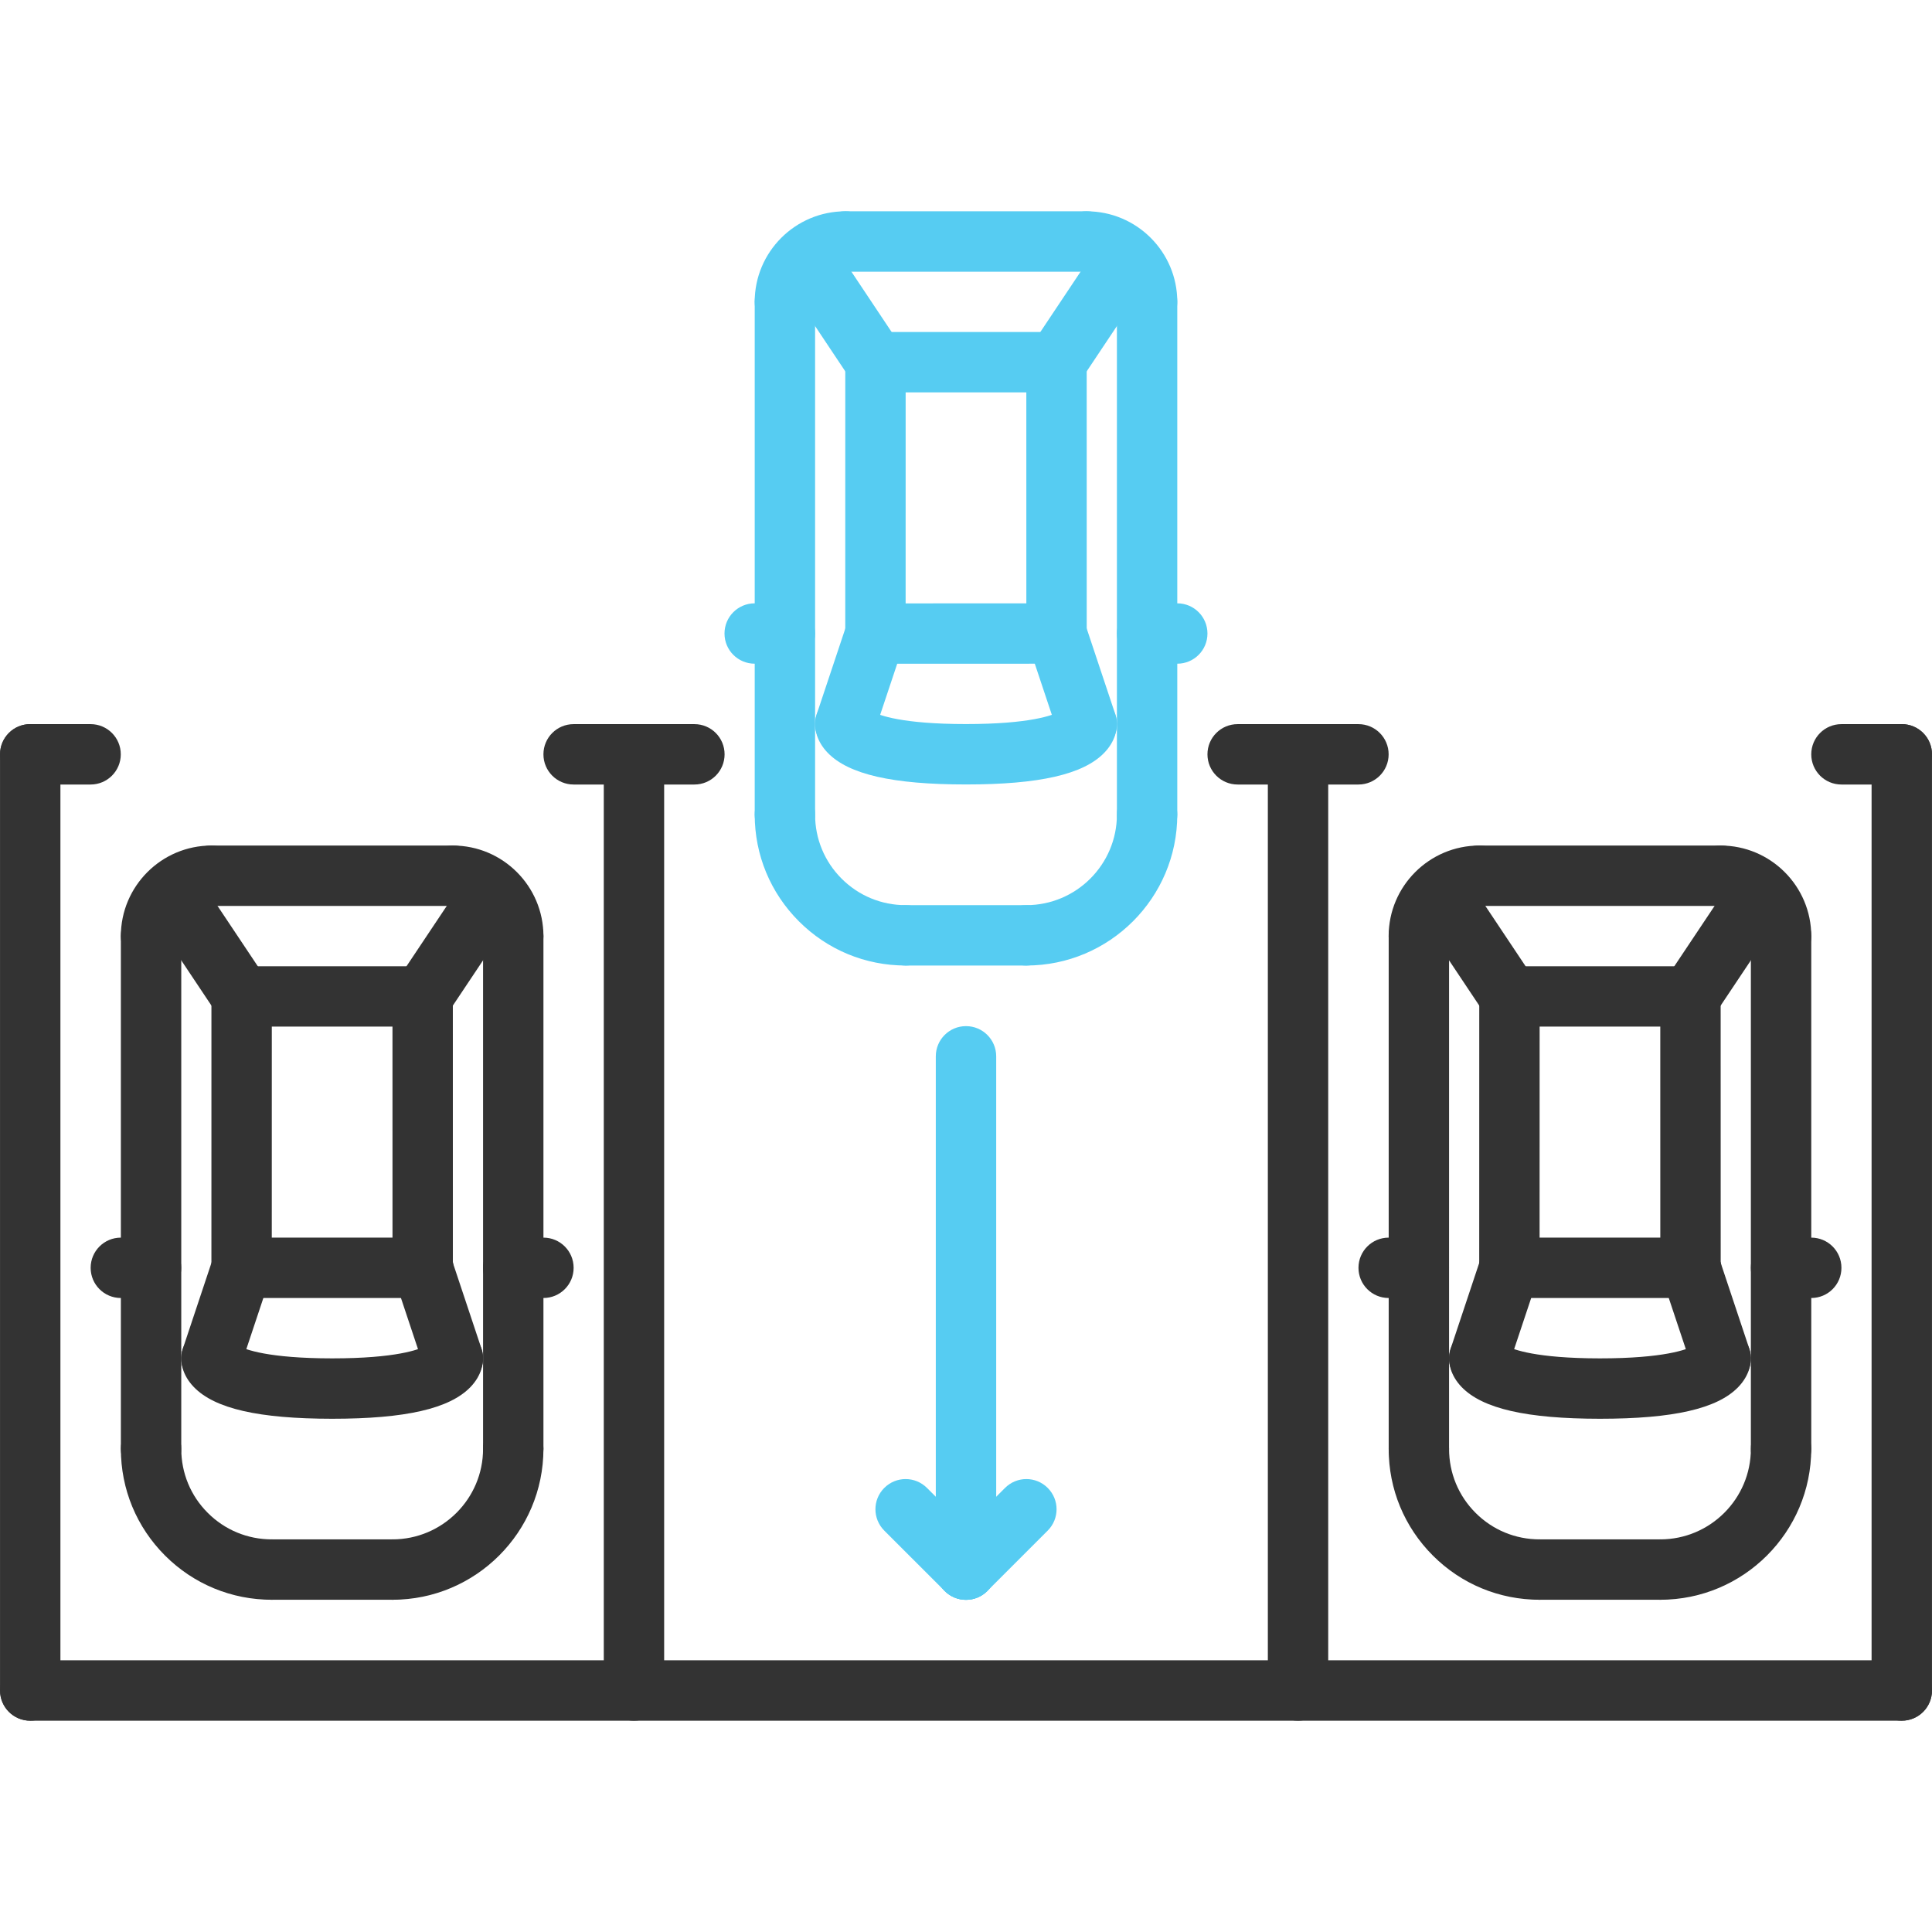<svg width="89" height="89" viewBox="0 0 89 89" fill="none" xmlns="http://www.w3.org/2000/svg">
<path d="M87.608 79.266H1.395C0.626 79.266 0.004 78.644 0.004 77.875C0.004 77.106 0.626 76.484 1.395 76.484H87.608C88.377 76.484 88.999 77.106 88.999 77.875C88.999 78.644 88.377 79.266 87.608 79.266Z" fill="#333333"/>
<path d="M87.608 79.266C86.839 79.266 86.217 78.644 86.217 77.875V34.749C86.217 33.98 86.839 33.358 87.608 33.358C88.377 33.358 88.999 33.98 88.999 34.749V77.875C88.999 78.644 88.377 79.266 87.608 79.266Z" fill="#333333"/>
<path d="M59.795 79.266C59.026 79.266 58.405 78.644 58.405 77.875V34.749C58.405 33.98 59.026 33.358 59.795 33.358C60.564 33.358 61.186 33.98 61.186 34.749V77.875C61.186 78.644 60.564 79.266 59.795 79.266Z" fill="#333333"/>
<path d="M29.205 79.266C28.436 79.266 27.814 78.644 27.814 77.875V34.749C27.814 33.98 28.436 33.358 29.205 33.358C29.974 33.358 30.595 33.98 30.595 34.749V77.875C30.595 78.644 29.974 79.266 29.205 79.266Z" fill="#333333"/>
<path d="M1.392 79.266C0.623 79.266 0.001 78.644 0.001 77.875V34.749C0.001 33.98 0.623 33.358 1.392 33.358C2.161 33.358 2.783 33.98 2.783 34.749V77.875C2.783 78.644 2.161 79.266 1.392 79.266Z" fill="#333333"/>
<path d="M87.608 36.14H84.828C84.059 36.14 83.438 35.518 83.438 34.749C83.438 33.98 84.059 33.358 84.828 33.358H87.608C88.377 33.358 88.999 33.98 88.999 34.749C88.999 35.518 88.377 36.14 87.608 36.14Z" fill="#333333"/>
<path d="M4.173 36.14H1.394C0.625 36.14 0.003 35.518 0.003 34.749C0.003 33.98 0.625 33.358 1.394 33.358H4.173C4.942 33.358 5.564 33.98 5.564 34.749C5.564 35.518 4.942 36.14 4.173 36.14Z" fill="#333333"/>
<path d="M62.578 36.14H57.014C56.245 36.14 55.623 35.518 55.623 34.749C55.623 33.98 56.245 33.358 57.014 33.358H62.578C63.347 33.358 63.969 33.98 63.969 34.749C63.969 35.518 63.347 36.14 62.578 36.14Z" fill="#333333"/>
<path d="M31.989 36.14H26.425C25.656 36.14 25.034 35.518 25.034 34.749C25.034 33.98 25.656 33.358 26.425 33.358H31.989C32.758 33.358 33.379 33.98 33.379 34.749C33.379 35.518 32.758 36.14 31.989 36.14Z" fill="#333333"/>
<path d="M65.362 68.132C64.593 68.132 63.972 67.511 63.972 66.742V43.123C63.972 42.354 64.593 41.733 65.362 41.733C66.131 41.733 66.753 42.354 66.753 43.123V66.742C66.753 67.511 66.131 68.132 65.362 68.132Z" fill="#333333"/>
<path d="M65.361 44.514C64.592 44.514 63.97 43.892 63.97 43.123C63.97 40.823 65.843 38.951 68.144 38.951C68.912 38.951 69.534 39.573 69.534 40.342C69.534 41.111 68.912 41.733 68.144 41.733C67.376 41.733 66.751 42.356 66.751 43.123C66.751 43.892 66.13 44.514 65.361 44.514Z" fill="#333333"/>
<path d="M70.925 73.695C69.067 73.695 67.32 72.972 66.008 71.66C64.695 70.347 63.97 68.601 63.972 66.742C63.972 65.973 64.595 65.351 65.362 65.351C66.131 65.351 66.753 65.974 66.753 66.742C66.753 67.858 67.187 68.907 67.974 69.692C68.761 70.48 69.808 70.913 70.925 70.913C71.694 70.913 72.315 71.535 72.315 72.304C72.315 73.073 71.694 73.695 70.925 73.695Z" fill="#333333"/>
<path d="M82.047 68.132C81.278 68.132 80.656 67.511 80.656 66.742V43.123C80.656 42.354 81.278 41.733 82.047 41.733C82.816 41.733 83.438 42.354 83.438 43.123V66.742C83.438 67.511 82.816 68.132 82.047 68.132Z" fill="#333333"/>
<path d="M82.047 44.514C81.278 44.514 80.656 43.892 80.656 43.123C80.656 42.356 80.033 41.733 79.266 41.733C78.497 41.733 77.875 41.111 77.875 40.342C77.875 39.573 78.497 38.951 79.266 38.951C81.566 38.951 83.438 40.823 83.438 43.123C83.438 43.892 82.816 44.514 82.047 44.514Z" fill="#333333"/>
<path d="M76.483 73.695C75.714 73.695 75.092 73.073 75.092 72.304C75.092 71.535 75.714 70.913 76.483 70.913C78.783 70.913 80.656 69.042 80.656 66.742C80.656 65.973 81.278 65.351 82.047 65.351C82.816 65.351 83.437 65.973 83.437 66.742C83.437 70.576 80.318 73.695 76.483 73.695Z" fill="#333333"/>
<path d="M79.266 41.733H68.144C67.374 41.733 66.753 41.111 66.753 40.342C66.753 39.573 67.374 38.951 68.144 38.951H79.266C80.035 38.951 80.656 39.573 80.656 40.342C80.656 41.111 80.035 41.733 79.266 41.733Z" fill="#333333"/>
<path d="M77.903 59.794C77.896 59.795 77.885 59.794 77.875 59.794H69.533C69.163 59.794 68.81 59.648 68.549 59.387C68.29 59.125 68.142 58.772 68.142 58.404L68.144 45.902C68.144 45.133 68.766 44.511 69.534 44.511H77.874C78.641 44.511 79.264 45.133 79.264 45.902L79.266 58.125C79.284 58.214 79.293 58.309 79.293 58.404C79.293 59.172 78.671 59.794 77.903 59.794ZM70.923 57.013H76.484L76.483 47.292H70.925L70.923 57.013Z" fill="#333333"/>
<path d="M79.266 63.966C78.683 63.966 78.141 63.597 77.948 63.015L76.557 58.843C76.314 58.114 76.707 57.326 77.436 57.084C78.169 56.839 78.953 57.234 79.195 57.963L80.585 62.135C80.829 62.863 80.435 63.652 79.707 63.894C79.559 63.942 79.41 63.966 79.266 63.966Z" fill="#333333"/>
<path d="M68.142 63.966C67.998 63.966 67.849 63.942 67.703 63.894C66.975 63.652 66.581 62.865 66.824 62.135L68.214 57.963C68.458 57.235 69.237 56.839 69.974 57.084C70.701 57.326 71.096 58.113 70.853 58.843L69.462 63.015C69.267 63.597 68.725 63.966 68.142 63.966Z" fill="#333333"/>
<path d="M73.703 65.357C70.32 65.355 68.298 64.892 67.335 63.899C66.788 63.333 66.745 62.755 66.753 62.532C66.776 61.78 67.394 61.185 68.141 61.185C68.156 61.185 68.17 61.185 68.185 61.186C68.736 61.203 69.202 61.538 69.413 62.009C69.697 62.161 70.743 62.574 73.703 62.575C76.665 62.575 77.711 62.162 77.995 62.011C78.205 61.538 78.671 61.203 79.222 61.186C79.238 61.185 79.252 61.185 79.267 61.185C80.014 61.185 80.631 61.78 80.655 62.532C80.663 62.755 80.62 63.335 80.071 63.901C79.109 64.894 77.085 65.357 73.703 65.357Z" fill="#333333"/>
<path d="M76.483 73.695H70.925C70.156 73.695 69.534 73.073 69.534 72.304C69.534 71.535 70.156 70.913 70.925 70.913H76.483C77.252 70.913 77.874 71.535 77.874 72.304C77.874 73.073 77.252 73.695 76.483 73.695Z" fill="#333333"/>
<path d="M83.438 59.794H82.047C81.278 59.794 80.656 59.172 80.656 58.404C80.656 57.635 81.278 57.013 82.047 57.013H83.438C84.207 57.013 84.828 57.635 84.828 58.404C84.828 59.172 84.207 59.794 83.438 59.794Z" fill="#333333"/>
<path d="M65.361 59.794H63.97C63.201 59.794 62.58 59.172 62.58 58.404C62.58 57.635 63.201 57.013 63.97 57.013H65.361C66.13 57.013 66.751 57.635 66.751 58.404C66.751 59.172 66.13 59.794 65.361 59.794Z" fill="#333333"/>
<path d="M69.535 47.292C69.086 47.292 68.644 47.075 68.377 46.673L65.183 41.886C64.756 41.247 64.928 40.384 65.568 39.957C66.203 39.531 67.07 39.702 67.497 40.342L70.691 45.13C71.118 45.768 70.945 46.632 70.306 47.059C70.069 47.216 69.799 47.292 69.535 47.292Z" fill="#333333"/>
<path d="M77.874 47.29C77.61 47.29 77.34 47.213 77.103 47.056C76.464 46.629 76.291 45.766 76.718 45.127L79.913 40.342C80.34 39.702 81.203 39.531 81.841 39.957C82.481 40.384 82.653 41.247 82.227 41.886L79.032 46.671C78.764 47.073 78.323 47.29 77.874 47.29Z" fill="#333333"/>
<path d="M36.158 38.915C35.389 38.915 34.767 38.294 34.767 37.525V13.906C34.767 13.137 35.389 12.516 36.158 12.516C36.927 12.516 37.548 13.137 37.548 13.906V37.525C37.548 38.294 36.927 38.915 36.158 38.915Z" fill="#56CCF2"/>
<path d="M36.156 15.294C35.387 15.294 34.766 14.672 34.766 13.903C34.766 11.605 36.639 9.734 38.939 9.734C39.708 9.734 40.33 10.356 40.33 11.125C40.33 11.894 39.708 12.516 38.939 12.516C38.171 12.516 37.547 13.137 37.547 13.903C37.547 14.672 36.925 15.294 36.156 15.294Z" fill="#56CCF2"/>
<path d="M41.72 44.478C39.862 44.478 38.116 43.755 36.803 42.442C35.49 41.129 34.766 39.383 34.767 37.525C34.767 36.756 35.39 36.134 36.158 36.134C36.927 36.134 37.548 36.757 37.548 37.525C37.548 38.64 37.982 39.688 38.769 40.475C39.556 41.263 40.605 41.697 41.72 41.697C42.489 41.697 43.111 42.318 43.111 43.087C43.111 43.856 42.489 44.478 41.72 44.478Z" fill="#56CCF2"/>
<path d="M52.842 38.915C52.073 38.915 51.452 38.294 51.452 37.525V13.903C51.452 13.134 52.073 12.513 52.842 12.513C53.611 12.513 54.233 13.134 54.233 13.903V37.525C54.233 38.294 53.611 38.915 52.842 38.915Z" fill="#56CCF2"/>
<path d="M52.842 15.294C52.073 15.294 51.452 14.672 51.452 13.903C51.452 13.137 50.829 12.516 50.061 12.516C49.292 12.516 48.67 11.894 48.67 11.125C48.67 10.356 49.292 9.734 50.061 9.734C52.361 9.734 54.233 11.605 54.233 13.903C54.233 14.672 53.611 15.294 52.842 15.294Z" fill="#56CCF2"/>
<path d="M47.278 44.478C46.509 44.478 45.888 43.856 45.888 43.087C45.888 42.318 46.509 41.697 47.278 41.697C49.578 41.697 51.452 39.825 51.452 37.525C51.452 36.756 52.073 36.134 52.842 36.134C53.611 36.134 54.233 36.756 54.233 37.525C54.233 41.359 51.114 44.478 47.278 44.478Z" fill="#56CCF2"/>
<path d="M50.061 12.516H38.939C38.17 12.516 37.548 11.894 37.548 11.125C37.548 10.356 38.17 9.734 38.939 9.734H50.061C50.83 9.734 51.452 10.356 51.452 11.125C51.452 11.894 50.83 12.516 50.061 12.516Z" fill="#56CCF2"/>
<path d="M40.328 30.577C39.958 30.577 39.605 30.431 39.345 30.17C39.085 29.908 38.938 29.556 38.938 29.186L38.939 16.685C38.939 15.916 39.562 15.294 40.33 15.294H48.669C49.437 15.294 50.06 15.916 50.06 16.685L50.061 29.184C50.061 29.951 49.44 30.574 48.67 30.574L40.328 30.577ZM41.72 18.075L41.719 27.796L47.28 27.793L47.279 18.075H41.72Z" fill="#56CCF2"/>
<path d="M50.061 34.746C49.478 34.746 48.936 34.378 48.743 33.795L47.352 29.623C47.109 28.894 47.502 28.106 48.231 27.864C48.964 27.621 49.748 28.014 49.99 28.743L51.381 32.915C51.624 33.643 51.231 34.432 50.502 34.674C50.355 34.724 50.207 34.746 50.061 34.746Z" fill="#56CCF2"/>
<path d="M38.938 34.746C38.793 34.746 38.644 34.722 38.498 34.674C37.771 34.431 37.376 33.643 37.619 32.915L39.01 28.746C39.253 28.018 40.032 27.621 40.769 27.867C41.496 28.11 41.891 28.897 41.648 29.626L40.257 33.795C40.063 34.379 39.52 34.746 38.938 34.746Z" fill="#56CCF2"/>
<path d="M44.499 36.137C41.118 36.137 39.095 35.674 38.132 34.681C37.583 34.115 37.54 33.535 37.548 33.312C37.573 32.545 38.216 31.918 38.981 31.966C39.531 31.983 39.997 32.318 40.209 32.791C40.492 32.943 41.536 33.355 44.499 33.355C47.461 33.355 48.506 32.943 48.79 32.791C49 32.318 49.466 31.983 50.018 31.966C50.758 31.923 51.428 32.545 51.452 33.312C51.459 33.535 51.416 34.115 50.866 34.681C49.904 35.674 47.881 36.137 44.499 36.137Z" fill="#56CCF2"/>
<path d="M47.279 44.478H41.72C40.951 44.478 40.33 43.856 40.33 43.087C40.33 42.318 40.951 41.697 41.72 41.697H47.279C48.048 41.697 48.669 42.318 48.669 43.087C48.669 43.856 48.048 44.478 47.279 44.478Z" fill="#56CCF2"/>
<path d="M54.233 30.574H52.842C52.073 30.574 51.452 29.953 51.452 29.184C51.452 28.415 52.073 27.793 52.842 27.793H54.233C55.002 27.793 55.623 28.415 55.623 29.184C55.623 29.953 55.002 30.574 54.233 30.574Z" fill="#56CCF2"/>
<path d="M36.156 30.574H34.766C33.997 30.574 33.375 29.953 33.375 29.184C33.375 28.415 33.997 27.793 34.766 27.793H36.156C36.925 27.793 37.547 28.415 37.547 29.184C37.547 29.953 36.925 30.574 36.156 30.574Z" fill="#56CCF2"/>
<path d="M40.331 18.075C39.882 18.075 39.439 17.858 39.172 17.456L35.978 12.666C35.551 12.026 35.724 11.164 36.363 10.737C37.003 10.312 37.865 10.484 38.292 11.122L41.486 15.913C41.913 16.553 41.741 17.415 41.101 17.842C40.863 17.999 40.595 18.075 40.331 18.075Z" fill="#56CCF2"/>
<path d="M48.669 18.073C48.405 18.073 48.135 17.996 47.899 17.839C47.259 17.412 47.087 16.548 47.514 15.91L50.708 11.122C51.133 10.484 51.997 10.312 52.637 10.737C53.276 11.164 53.449 12.027 53.022 12.666L49.828 17.454C49.561 17.856 49.118 18.073 48.669 18.073Z" fill="#56CCF2"/>
<path d="M6.959 68.132C6.19 68.132 5.568 67.511 5.568 66.742V43.123C5.568 42.354 6.19 41.733 6.959 41.733C7.728 41.733 8.35 42.354 8.35 43.123V66.742C8.35 67.511 7.728 68.132 6.959 68.132Z" fill="#333333"/>
<path d="M6.958 44.514C6.189 44.514 5.567 43.892 5.567 43.123C5.567 40.823 7.44 38.951 9.74 38.951C10.509 38.951 11.131 39.573 11.131 40.342C11.131 41.111 10.509 41.733 9.74 41.733C8.973 41.733 8.348 42.356 8.348 43.123C8.348 43.892 7.727 44.514 6.958 44.514Z" fill="#333333"/>
<path d="M12.521 73.695C10.664 73.695 8.917 72.972 7.604 71.66C6.291 70.347 5.567 68.601 5.568 66.742C5.568 65.973 6.191 65.351 6.959 65.351C7.728 65.351 8.35 65.974 8.35 66.742C8.35 67.858 8.783 68.907 9.571 69.692C10.358 70.48 11.405 70.913 12.521 70.913C13.29 70.913 13.912 71.535 13.912 72.304C13.912 73.073 13.29 73.695 12.521 73.695Z" fill="#333333"/>
<path d="M23.644 68.132C22.875 68.132 22.253 67.511 22.253 66.742V43.123C22.253 42.354 22.875 41.733 23.644 41.733C24.413 41.733 25.034 42.354 25.034 43.123V66.742C25.034 67.511 24.413 68.132 23.644 68.132Z" fill="#333333"/>
<path d="M23.644 44.514C22.875 44.514 22.253 43.892 22.253 43.123C22.253 42.356 21.63 41.733 20.862 41.733C20.093 41.733 19.472 41.111 19.472 40.342C19.472 39.573 20.093 38.951 20.862 38.951C23.162 38.951 25.034 40.823 25.034 43.123C25.034 43.892 24.413 44.514 23.644 44.514Z" fill="#333333"/>
<path d="M18.08 73.695C17.311 73.695 16.689 73.073 16.689 72.304C16.689 71.535 17.311 70.913 18.08 70.913C20.38 70.913 22.253 69.042 22.253 66.742C22.253 65.973 22.875 65.351 23.643 65.351C24.413 65.351 25.034 65.973 25.034 66.742C25.034 70.576 21.915 73.695 18.08 73.695Z" fill="#333333"/>
<path d="M20.863 41.733H9.74C8.971 41.733 8.35 41.111 8.35 40.342C8.35 39.573 8.971 38.951 9.74 38.951H20.863C21.631 38.951 22.253 39.573 22.253 40.342C22.253 41.111 21.631 41.733 20.863 41.733Z" fill="#333333"/>
<path d="M19.498 59.794C19.493 59.795 19.482 59.794 19.47 59.794H11.129C10.759 59.794 10.406 59.648 10.146 59.387C9.886 59.125 9.739 58.772 9.739 58.404L9.74 45.902C9.74 45.133 10.363 44.511 11.131 44.511H19.47C20.238 44.511 20.861 45.133 20.861 45.902L20.862 58.125C20.881 58.214 20.89 58.309 20.89 58.404C20.889 59.172 20.267 59.794 19.498 59.794ZM12.52 57.013H18.081L18.08 47.292H12.521L12.52 57.013Z" fill="#333333"/>
<path d="M20.863 63.966C20.28 63.966 19.738 63.597 19.544 63.015L18.154 58.843C17.91 58.114 18.304 57.326 19.032 57.084C19.767 56.839 20.548 57.234 20.792 57.963L22.182 62.135C22.425 62.863 22.032 63.652 21.303 63.894C21.156 63.942 21.007 63.966 20.863 63.966Z" fill="#333333"/>
<path d="M9.739 63.966C9.594 63.966 9.445 63.942 9.299 63.894C8.572 63.652 8.177 62.865 8.421 62.135L9.811 57.963C10.055 57.235 10.835 56.839 11.57 57.084C12.298 57.326 12.693 58.113 12.449 58.843L11.059 63.015C10.864 63.597 10.322 63.966 9.739 63.966Z" fill="#333333"/>
<path d="M15.3 65.357C11.916 65.355 9.894 64.892 8.932 63.899C8.384 63.333 8.341 62.755 8.349 62.532C8.373 61.78 8.991 61.185 9.737 61.185C9.753 61.185 9.767 61.185 9.782 61.186C10.332 61.203 10.798 61.538 11.01 62.009C11.293 62.161 12.339 62.574 15.3 62.575C18.262 62.575 19.308 62.162 19.591 62.011C19.801 61.538 20.267 61.203 20.819 61.186C20.834 61.185 20.848 61.185 20.864 61.185C21.61 61.185 22.228 61.78 22.252 62.532C22.26 62.755 22.217 63.335 21.668 63.901C20.705 64.894 18.682 65.357 15.3 65.357Z" fill="#333333"/>
<path d="M18.08 73.695H12.521C11.752 73.695 11.131 73.073 11.131 72.304C11.131 71.535 11.752 70.913 12.521 70.913H18.08C18.849 70.913 19.47 71.535 19.47 72.304C19.47 73.073 18.849 73.695 18.08 73.695Z" fill="#333333"/>
<path d="M25.034 59.794H23.644C22.875 59.794 22.253 59.172 22.253 58.404C22.253 57.635 22.875 57.013 23.644 57.013H25.034C25.803 57.013 26.425 57.635 26.425 58.404C26.425 59.172 25.803 59.794 25.034 59.794Z" fill="#333333"/>
<path d="M6.958 59.794H5.567C4.798 59.794 4.176 59.172 4.176 58.404C4.176 57.635 4.798 57.013 5.567 57.013H6.958C7.727 57.013 8.348 57.635 8.348 58.404C8.348 59.172 7.727 59.794 6.958 59.794Z" fill="#333333"/>
<path d="M11.132 47.292C10.683 47.292 10.241 47.075 9.974 46.673L6.779 41.886C6.352 41.247 6.525 40.384 7.165 39.957C7.801 39.531 8.666 39.702 9.093 40.342L12.288 45.13C12.714 45.768 12.542 46.632 11.902 47.059C11.666 47.216 11.396 47.292 11.132 47.292Z" fill="#333333"/>
<path d="M19.471 47.29C19.206 47.29 18.937 47.213 18.7 47.056C18.061 46.629 17.888 45.766 18.315 45.127L21.509 40.342C21.936 39.702 22.801 39.531 23.438 39.957C24.078 40.384 24.25 41.247 23.823 41.886L20.629 46.671C20.361 47.073 19.92 47.29 19.471 47.29Z" fill="#333333"/>
<path d="M44.5 73.698C43.731 73.698 43.109 73.076 43.109 72.307V48.661C43.109 47.892 43.731 47.27 44.5 47.27C45.269 47.27 45.891 47.892 45.891 48.661V72.307C45.891 73.076 45.269 73.698 44.5 73.698Z" fill="#56CCF2"/>
<path d="M44.5 73.698C44.144 73.698 43.788 73.561 43.517 73.29C42.973 72.746 42.973 71.868 43.517 71.324L46.298 68.543C46.842 67.999 47.721 67.999 48.264 68.543C48.808 69.086 48.808 69.965 48.264 70.509L45.483 73.29C45.212 73.561 44.856 73.698 44.5 73.698Z" fill="#56CCF2"/>
<path d="M44.5 73.698C44.144 73.698 43.788 73.561 43.517 73.29L40.735 70.509C40.192 69.965 40.192 69.086 40.735 68.543C41.279 67.999 42.158 67.999 42.702 68.543L45.483 71.324C46.027 71.868 46.027 72.746 45.483 73.29C45.212 73.561 44.856 73.698 44.5 73.698Z" fill="#56CCF2"/>
</svg>
